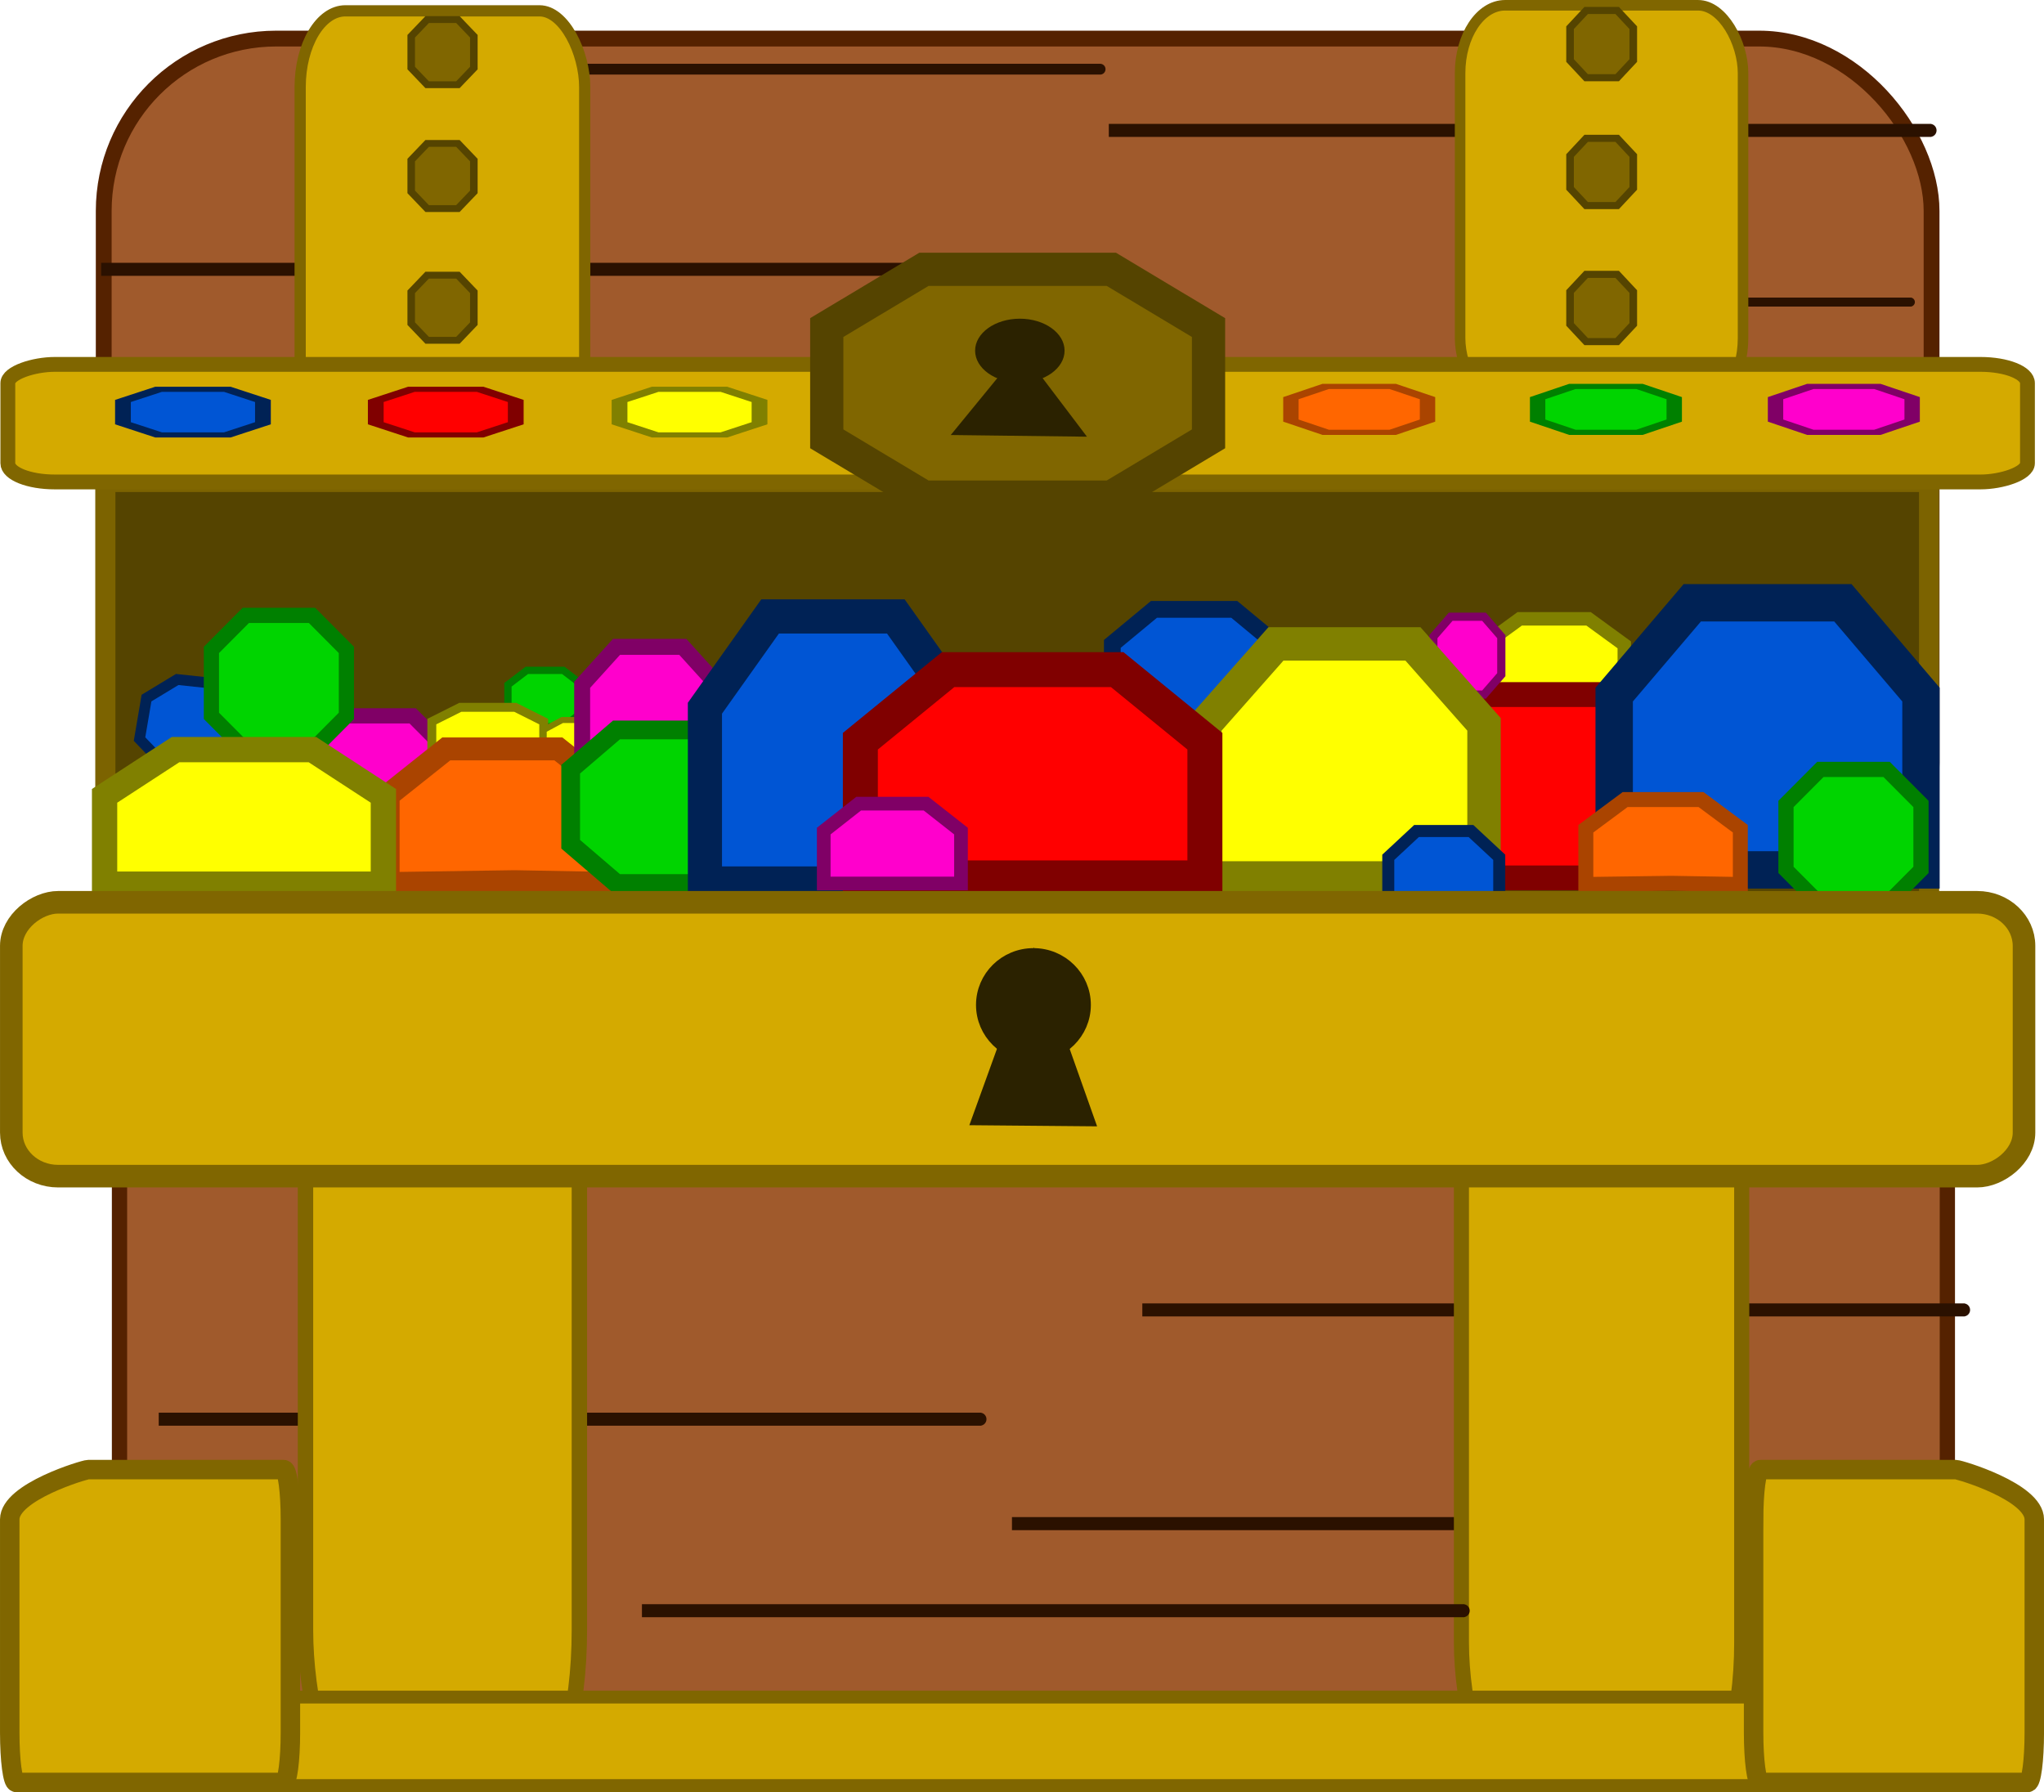 <?xml version="1.0" encoding="UTF-8" standalone="no"?>
<!-- Created with Inkscape (http://www.inkscape.org/) -->

<svg
   xmlns:dc="http://purl.org/dc/elements/1.1/"
   xmlns:cc="http://creativecommons.org/ns#"
   xmlns:rdf="http://www.w3.org/1999/02/22-rdf-syntax-ns#"
   xmlns:svg="http://www.w3.org/2000/svg"
   xmlns="http://www.w3.org/2000/svg"
   xmlns:sodipodi="http://sodipodi.sourceforge.net/DTD/sodipodi-0.dtd"
   xmlns:inkscape="http://www.inkscape.org/namespaces/inkscape"
   width="124.228mm"
   height="108.934mm"
   viewBox="0 0 124.228 108.934"
   version="1.1"
   id="svg9392"
   inkscape:version="0.92.4 5da689c313, 2019-01-14"
   sodipodi:docname="logo_update.svg">
  <defs
     id="defs9386" />
  <sodipodi:namedview
     id="base"
     pagecolor="#ffffff"
     bordercolor="#666666"
     borderopacity="1.0"
     inkscape:pageopacity="0.0"
     inkscape:pageshadow="2"
     inkscape:zoom="0.49497475"
     inkscape:cx="470.89494"
     inkscape:cy="95.257653"
     inkscape:document-units="mm"
     inkscape:current-layer="layer1"
     showgrid="false"
     showborder="false"
     fit-margin-top="0"
     fit-margin-left="0"
     fit-margin-right="0"
     fit-margin-bottom="0"
     inkscape:window-width="1360"
     inkscape:window-height="644"
     inkscape:window-x="0"
     inkscape:window-y="0"
     inkscape:window-maximized="1" />
  <g
     inkscape:label="Layer 1"
     inkscape:groupmode="layer"
     id="layer1"
     transform="translate(19.025,-80.003)">
    <g
       id="g6247">
      <rect
         ry="10.482"
         y="82.348"
         x="-12.721"
         height="54.486"
         width="111.091"
         id="rect12-0"
         style="fill:#a05a2c;fill-opacity:1;stroke:#552200;stroke-width:0.961;stroke-miterlimit:4;stroke-dasharray:none" />
      <path
         inkscape:connector-curvature="0"
         id="path5119-7-5-9-5"
         d="m 33.167,110.217 c 19.35,0 19.315,0 19.315,0"
         style="fill:#2b1100;stroke:#2b1100;stroke-width:0.794;stroke-linecap:butt;stroke-linejoin:miter;stroke-miterlimit:4;stroke-dasharray:none;stroke-opacity:1" />
      <rect
         ry="9.766"
         y="136.834"
         x="-11.762"
         height="50.766"
         width="111.091"
         id="rect12-5"
         style="fill:#a05a2c;fill-opacity:1;stroke:#552200;stroke-width:0.928;stroke-miterlimit:4;stroke-dasharray:none" />
      <path
         inkscape:connector-curvature="0"
         id="path5119-5-2-7-4"
         d="m -9.379,166.265 c 50.097,0 50.006,0 50.006,0"
         style="fill:#2b1100;stroke:#2b1100;stroke-width:0.794;stroke-linecap:butt;stroke-linejoin:miter;stroke-miterlimit:4;stroke-dasharray:none;stroke-opacity:1" />
      <rect
         ry="9.067"
         rx="2.648"
         y="134.627"
         x="-0.458"
         height="53.529"
         width="16.646"
         id="rect4526-6"
         style="fill:#d4aa00;fill-opacity:1;stroke:#806600;stroke-width:0.936;stroke-miterlimit:4;stroke-dasharray:none" />
      <rect
         style="fill:#808080;stroke:#333333;stroke-width:0.916;stroke-miterlimit:4;stroke-dasharray:none"
         id="rect4840-9"
         width="16.646"
         height="51.292"
         x="69.991"
         y="136.865"
         rx="2.648"
         ry="8.688" />
      <path
         inkscape:connector-curvature="0"
         id="path5119-5-2-5"
         d="m 42.479,172.615 c 50.097,0 50.006,0 50.006,0"
         style="fill:#2b1100;stroke:#2b1100;stroke-width:0.794;stroke-linecap:butt;stroke-linejoin:miter;stroke-miterlimit:4;stroke-dasharray:none;stroke-opacity:1" />
      <path
         inkscape:connector-curvature="0"
         id="path5119-5-2-7-0-2"
         d="m 50.402,159.623 c 50.097,0 50.006,0 50.006,0"
         style="fill:#2b1100;stroke:#2b1100;stroke-width:0.794;stroke-linecap:butt;stroke-linejoin:miter;stroke-miterlimit:4;stroke-dasharray:none;stroke-opacity:1" />
      <rect
         ry="8.519"
         rx="2.71"
         y="138.059"
         x="69.796"
         height="50.292"
         width="17.035"
         id="rect4901-5"
         style="fill:#d4aa00;stroke:#806600;stroke-width:0.917;stroke-miterlimit:4;stroke-dasharray:none" />
      <rect
         ry="2.845"
         rx="0.856"
         y="-103.988"
         x="183.157"
         height="122.326"
         width="5.378"
         id="rect4988-4"
         style="fill:#d4aa00;stroke:#806600;stroke-width:0.78;stroke-miterlimit:4;stroke-dasharray:none"
         transform="rotate(90)" />
      <path
         sodipodi:nodetypes="ssssssscss"
         inkscape:connector-curvature="0"
         id="path4822-7"
         d="m -1.375,172.356 v 12.965 c 0,1.676 -0.177,3.025 -0.397,3.025 H -18.036 c -0.22,0 -0.397,-1.349 -0.397,-3.025 v -12.965 c 0,-1.676 4.543,-3.025 4.763,-3.025 h 1.784 10.114 c 0.22,0 0.397,1.349 0.397,3.025 z"
         style="fill:#d4aa00;fill-opacity:1;stroke:#806600;stroke-width:1.183;stroke-miterlimit:4;stroke-dasharray:none" />
      <path
         inkscape:connector-curvature="0"
         id="path5119-5-6-0"
         d="m 19.99,177.906 c 50.097,0 50.006,0 50.006,0"
         style="fill:#2b1100;stroke:#2b1100;stroke-width:0.794;stroke-linecap:butt;stroke-linejoin:miter;stroke-miterlimit:4;stroke-dasharray:none;stroke-opacity:1" />
      <path
         inkscape:connector-curvature="0"
         id="path5119-7-5-36-4"
         d="m 29.728,110.217 c 26.242,0 26.194,0 26.194,0"
         style="fill:#2b1100;stroke:#2b1100;stroke-width:0.727;stroke-linecap:butt;stroke-linejoin:miter;stroke-miterlimit:4;stroke-dasharray:none;stroke-opacity:1" />
      <path
         style="fill:#d4aa00;fill-opacity:1;stroke:#806600;stroke-width:1.183;stroke-miterlimit:4;stroke-dasharray:none"
         d="m 87.554,172.356 v 12.965 c 0,1.676 0.177,3.025 0.397,3.025 h 16.265 c 0.22,0 0.397,-1.349 0.397,-3.025 v -12.965 c 0,-1.676 -4.543,-3.025 -4.763,-3.025 h -1.784 -10.114 c -0.22,0 -0.397,1.349 -0.397,3.025 z"
         id="path5349-1"
         inkscape:connector-curvature="0"
         sodipodi:nodetypes="ssssssscss" />
      <rect
         y="109.297"
         x="-12.623"
         height="25.569"
         width="110.842"
         id="rect7936"
         style="fill:#554400;fill-opacity:1;stroke:#7c6300;stroke-width:1.224;stroke-miterlimit:4;stroke-dasharray:none;stroke-opacity:1" />
      <path
         inkscape:connector-curvature="0"
         id="path5119-5-2-7-4-9"
         d="m -12.877,96.373 c 50.097,0 50.006,0 50.006,0"
         style="fill:#2b1100;stroke:#2b1100;stroke-width:0.794;stroke-linecap:butt;stroke-linejoin:miter;stroke-miterlimit:4;stroke-dasharray:none;stroke-opacity:1" />
      <path
         inkscape:connector-curvature="0"
         id="path5119-5-2-7-4-0-9"
         d="m 14.067,84.208 c 34.359,0 34.297,0 34.297,0"
         style="fill:#2b1100;stroke:#2b1100;stroke-width:0.657;stroke-linecap:butt;stroke-linejoin:miter;stroke-miterlimit:4;stroke-dasharray:none;stroke-opacity:1" />
      <rect
         ry="4.638"
         rx="2.751"
         y="80.661"
         x="-0.782"
         height="27.383"
         width="17.294"
         id="rect4526-9"
         style="fill:#d4aa00;fill-opacity:1;stroke:#806600;stroke-width:0.682;stroke-miterlimit:4;stroke-dasharray:none" />
      <path
         inkscape:connector-curvature="0"
         id="path5119-5-2-7-4-0"
         d="m 48.364,87.929 c 50.097,0 50.006,0 50.006,0"
         style="fill:#2b1100;stroke:#2b1100;stroke-width:0.794;stroke-linecap:butt;stroke-linejoin:miter;stroke-miterlimit:4;stroke-dasharray:none;stroke-opacity:1" />
      <path
         inkscape:connector-curvature="0"
         id="path5119-5-2-7-4-9-1"
         d="m 73.897,98.364 c 23.591,0 23.548,0 23.548,0"
         style="fill:#2b1100;stroke:#2b1100;stroke-width:0.545;stroke-linecap:butt;stroke-linejoin:miter;stroke-miterlimit:4;stroke-dasharray:none;stroke-opacity:1" />
      <rect
         ry="4.126"
         rx="2.736"
         y="80.324"
         x="69.715"
         height="24.358"
         width="17.197"
         id="rect4901-7"
         style="fill:#d4aa00;stroke:#806600;stroke-width:0.641;stroke-miterlimit:4;stroke-dasharray:none" />
      <rect
         transform="rotate(90)"
         style="fill:#d4aa00;stroke:#806600;stroke-width:0.901;stroke-miterlimit:4;stroke-dasharray:none"
         id="rect4528-4-6"
         width="7.145"
         height="122.747"
         x="102.152"
         y="-104.198"
         rx="1.137"
         ry="2.855" />
      <path
         style="fill:#806600;stroke:#554400;stroke-width:2.019;stroke-miterlimit:4;stroke-dasharray:none"
         d="m 37.129,96.373 h 11.391 l 5.906,3.541 v 6.762 l -5.906,3.541 H 37.129 l -5.906,-3.541 v -6.762 z"
         inkscape:connector-curvature="0"
         sodipodi:nodetypes="ccccccccc"
         id="path5035-1" />
      <g
         style="fill:#2b2200;stroke:#2b2200"
         inkscape:transform-center-y="5.6943516"
         inkscape:transform-center-x="-5.3865196"
         transform="matrix(0.779,0,0,0.563,-70.403,54.671)"
         id="g8168">
        <ellipse
           style="fill:#2b2200;stroke:#2b2200;stroke-width:0.876;stroke-miterlimit:4;stroke-dasharray:none"
           id="path4639-8-4"
           cx="145.521"
           cy="82.853"
           rx="3.052"
           ry="3.014" />
        <path
           sodipodi:type="star"
           style="fill:#2b2200;fill-opacity:1;stroke:#2b2200;stroke-width:1.394;stroke-miterlimit:4;stroke-dasharray:none;stroke-opacity:1"
           id="path8164"
           sodipodi:sides="3"
           sodipodi:cx="145.52083"
           sodipodi:cy="95.255203"
           sodipodi:r1="9.6423283"
           sodipodi:r2="4.8211646"
           sodipodi:arg1="0.5404195"
           sodipodi:arg2="1.5876171"
           inkscape:flatsided="true"
           inkscape:rounded="0"
           inkscape:randomized="0"
           d="m 153.789,100.216 -16.699,-0.281 8.593,-14.321 z"
           inkscape:transform-center-x="0.0450791"
           inkscape:transform-center-y="-1.3199411"
           transform="matrix(0.556,0,0,0.564,64.587,35.215)" />
      </g>
      <g
         transform="matrix(1.037,0,0,0.338,159.61,67.292)"
         id="g5080-7">
        <path
           style="fill:#ff0000;stroke:#800000;stroke-width:0.924;stroke-miterlimit:4;stroke-dasharray:none"
           d="m -148.15,107.614 h 4.028 l 2.088,2.098 v 4.008 l -2.088,2.098 h -4.028 l -2.088,-2.098 v -4.008 z"
           id="path5067-1"
           inkscape:connector-curvature="0"
           sodipodi:nodetypes="ccccccccc" />
        <path
           sodipodi:nodetypes="ccccccccc"
           inkscape:connector-curvature="0"
           id="path5073-1"
           d="m -133.863,107.614 h 4.028 l 2.088,2.098 v 4.008 l -2.088,2.098 h -4.028 l -2.088,-2.098 v -4.008 z"
           style="fill:#ffff00;stroke:#808000;stroke-width:0.924;stroke-miterlimit:4;stroke-dasharray:none" />
        <path
           sodipodi:nodetypes="ccccccccc"
           inkscape:connector-curvature="0"
           id="path5075-5"
           d="m -162.967,107.614 h 4.028 l 2.088,2.098 v 4.008 l -2.088,2.098 h -4.028 l -2.088,-2.098 v -4.008 z"
           style="fill:#0055d4;stroke:#002255;stroke-width:0.924;stroke-miterlimit:4;stroke-dasharray:none" />
      </g>
      <g
         transform="matrix(1.012,0,0,0.34,70.78,94.708)"
         id="g8323">
        <path
           sodipodi:nodetypes="ccccccccc"
           inkscape:connector-curvature="0"
           id="path5082-7"
           d="m 5.692,25.834 h 4.028 l 2.088,2.098 v 4.008 l -2.088,2.098 h -4.028 l -2.088,-2.098 v -4.008 z"
           style="fill:#00d400;stroke:#008000;stroke-width:0.924;stroke-miterlimit:4;stroke-dasharray:none" />
        <path
           style="fill:#ff00cc;stroke:#800066;stroke-width:0.924;stroke-miterlimit:4;stroke-dasharray:none"
           d="m 19.98,25.834 h 4.028 l 2.088,2.098 v 4.008 l -2.088,2.098 H 19.98 l -2.088,-2.098 v -4.008 z"
           id="path5084-6"
           inkscape:connector-curvature="0"
           sodipodi:nodetypes="ccccccccc" />
        <path
           style="fill:#ff6600;stroke:#aa4400;stroke-width:0.924;stroke-miterlimit:4;stroke-dasharray:none"
           d="m -9.125,25.834 h 4.028 l 2.088,2.098 v 4.008 l -2.088,2.098 h -4.028 l -2.088,-2.098 v -4.008 z"
           id="path5086-7"
           inkscape:connector-curvature="0"
           sodipodi:nodetypes="ccccccccc" />
      </g>
      <path
         inkscape:transform-center-y="-39.17169"
         inkscape:transform-center-x="-40.63332"
         sodipodi:nodetypes="ccccccccc"
         inkscape:connector-curvature="0"
         id="path5084-3"
         d="m 2.029,123.515 h 4.028 l 2.088,2.098 v 4.008 l -2.088,2.098 h -4.028 l -2.088,-2.098 v -4.008 z"
         style="fill:#ff00cc;stroke:#800066;stroke-width:0.924;stroke-miterlimit:4;stroke-dasharray:none" />
      <path
         style="fill:#0055d4;stroke:#002255;stroke-width:0.653;stroke-miterlimit:4;stroke-dasharray:none"
         d="m -8.255,121.305 3.171,0.337 1.422,1.48 -0.424,2.492 -1.866,1.13 -3.171,-0.337 -1.422,-1.48 0.424,-2.492 z"
         id="path5075-38-1-5"
         inkscape:connector-curvature="0"
         sodipodi:nodetypes="ccccccccc" />
      <path
         style="fill:#00d400;stroke:#008000;stroke-width:0.924;stroke-miterlimit:4;stroke-dasharray:none"
         d="m -4.088,117.409 h 4.028 l 2.088,2.098 v 4.008 l -2.088,2.098 h -4.028 l -2.088,-2.098 v -4.008 z"
         id="path5082-9"
         inkscape:connector-curvature="0"
         sodipodi:nodetypes="ccccccccc" />
      <path
         style="fill:#00d400;stroke:#008000;stroke-width:0.443;stroke-miterlimit:4;stroke-dasharray:none"
         d="m 12.994,120.749 h 2.214 l 1.148,0.877 v 1.674 l -1.148,0.877 h -2.214 l -1.148,-0.877 v -1.674 z"
         id="path5082-9-84"
         inkscape:connector-curvature="0"
         sodipodi:nodetypes="ccccccccc" />
      <path
         style="fill:#ffff00;stroke:#808000;stroke-width:0.541;stroke-miterlimit:4;stroke-dasharray:none"
         d="M 8.951,122.996 H 12.29 l 1.731,0.868 v 1.658 l -1.731,0.868 H 8.951 l -1.731,-0.868 v -1.658 z"
         id="path5073-6-6"
         inkscape:connector-curvature="0"
         sodipodi:nodetypes="ccccccccc" />
      <path
         style="fill:#ffff00;stroke:#808000;stroke-width:0.364;stroke-miterlimit:4;stroke-dasharray:none"
         d="m 15.147,123.767 h 2.172 l 1.126,0.603 v 1.151 l -1.126,0.603 h -2.172 l -1.126,-0.603 v -1.151 z"
         id="path5073-6"
         inkscape:connector-curvature="0"
         sodipodi:nodetypes="ccccccccc" />
      <path
         sodipodi:nodetypes="ccccccccc"
         inkscape:connector-curvature="0"
         id="path5086-4"
         d="m 8.099,125.523 h 6.813 l 3.532,2.812 v 5.371 0 l -6.198,-0.114 -7.68,0.114 v -5.371 z"
         style="fill:#ff6600;stroke:#aa4400;stroke-width:1.392;stroke-miterlimit:4;stroke-dasharray:none" />
      <path
         style="fill:#ffff00;stroke:#808000;stroke-width:0.818;stroke-miterlimit:4;stroke-dasharray:none"
         d="m 73.338,117.618 h 4.186 l 2.17,1.582 v 3.022 l -2.17,1.582 h -4.186 l -2.17,-1.582 v -3.022 z"
         id="path5073-6-6-1"
         inkscape:connector-curvature="0"
         sodipodi:nodetypes="ccccccccc" />
      <path
         sodipodi:nodetypes="ccccccccc"
         inkscape:connector-curvature="0"
         id="path5067-12"
         d="m 71.168,122.222 h 7.912 l 4.102,2.85 v 5.443 l -4.102,2.85 h -7.912 l -4.102,-2.85 v -5.443 z"
         style="fill:#ff0000;stroke:#800000;stroke-width:1.51;stroke-miterlimit:4;stroke-dasharray:none" />
      <path
         style="fill:#ffff00;stroke:#808000;stroke-width:1.537;stroke-miterlimit:4;stroke-dasharray:none"
         d="m -8.356,125.567 h 8.319 l 4.313,2.81 v 5.367 -5.367 5.367 H -12.669 v -5.367 z"
         id="path5073-9"
         inkscape:connector-curvature="0"
         sodipodi:nodetypes="ccccccccc" />
      <path
         style="fill:#0055d4;stroke:#002255;stroke-width:2.272;stroke-miterlimit:4;stroke-dasharray:none"
         d="m 83.826,116.643 h 9.154 l 4.746,5.579 v 10.655 0 H 79.08 v 0 -10.655 z"
         id="path5075-3"
         inkscape:connector-curvature="0"
         sodipodi:nodetypes="ccccccccc" />
      <path
         style="fill:#ff6600;stroke:#aa4400;stroke-width:0.909;stroke-miterlimit:4;stroke-dasharray:none"
         d="m 79.747,128.602 h 4.61 l 2.39,1.774 v 3.388 0 l -4.193,-0.072 -5.197,0.072 v -3.388 z"
         id="path8438"
         inkscape:connector-curvature="0"
         sodipodi:nodetypes="ccccccccc" />
      <path
         style="fill:#0055d4;stroke:#002255;stroke-width:1.018;stroke-miterlimit:4;stroke-dasharray:none"
         d="m 55.991,117.043 h -4.882 l -2.531,2.098 v 4.007 l 2.531,2.098 h 4.882 l 2.531,-2.098 v -4.007 z"
         id="path5075-38-1"
         inkscape:connector-curvature="0"
         sodipodi:nodetypes="ccccccccc" />
      <path
         inkscape:transform-center-y="-0.7594925"
         inkscape:transform-center-x="0.10400045"
         sodipodi:nodetypes="ccccccccc"
         inkscape:connector-curvature="0"
         id="path5084-8-9"
         d="m 69.142,117.49 h 2.027 l 1.051,1.21 v 2.311 l -1.051,1.21 h -2.027 l -1.051,-1.21 v -2.311 z"
         style="fill:#ff00cc;stroke:#800066;stroke-width:0.498;stroke-miterlimit:4;stroke-dasharray:none" />
      <path
         style="fill:#ffff00;stroke:#808000;stroke-width:2.029;stroke-miterlimit:4;stroke-dasharray:none"
         d="M 58.522,119.142 H 66.85 l 4.318,4.888 v 9.335 -9.335 9.335 H 54.204 v -9.335 z"
         id="path5073-9-0"
         inkscape:connector-curvature="0"
         sodipodi:nodetypes="ccccccccc" />
      <path
         inkscape:transform-center-y="-1.4469401"
         inkscape:transform-center-x="0.20670573"
         sodipodi:nodetypes="ccccccccc"
         inkscape:connector-curvature="0"
         id="path5084-8"
         d="m 18.445,119.32 h 4.028 l 2.088,2.306 v 4.404 l -2.088,2.306 h -4.028 l -2.088,-2.306 v -4.404 z"
         style="fill:#ff00cc;stroke:#800066;stroke-width:0.969;stroke-miterlimit:4;stroke-dasharray:none" />
      <path
         style="fill:#00d400;stroke:#008000;stroke-width:1.139;stroke-miterlimit:4;stroke-dasharray:none"
         d="m 18.445,124.37 h 5.373 l 2.786,2.388 v 4.56 l -2.786,2.388 h -5.373 l -2.786,-2.388 v -4.56 z"
         id="path5082-9-8"
         inkscape:connector-curvature="0"
         sodipodi:nodetypes="ccccccccc" />
      <path
         style="fill:#0055d4;stroke:#002255;stroke-width:2.076;stroke-miterlimit:4;stroke-dasharray:none"
         d="m 27.78,117.471 h 7.64 l 3.961,5.579 v 10.655 0 H 23.818 v 0 -10.655 z"
         id="path5075-3-5"
         inkscape:connector-curvature="0"
         sodipodi:nodetypes="ccccccccc" />
      <path
         sodipodi:nodetypes="ccccccccc"
         inkscape:connector-curvature="0"
         id="path5067-9"
         d="m 38.595,120.705 h 10.28 l 5.33,4.351 v 8.309 0 H 33.265 v 0 -8.309 z"
         style="fill:#ff0000;stroke:#800000;stroke-width:2.126;stroke-miterlimit:4;stroke-dasharray:none" />
      <path
         style="fill:#0055d4;stroke:#002255;stroke-width:0.731;stroke-miterlimit:4;stroke-dasharray:none"
         d="m 67.066,130.515 h 3.311 l 1.717,1.597 v 3.049 0 h -6.744 v 0 -3.049 z"
         id="path5075-38"
         inkscape:connector-curvature="0"
         sodipodi:nodetypes="ccccccccc" />
      <path
         inkscape:transform-center-y="-1.0468126"
         inkscape:transform-center-x="0.21017998"
         sodipodi:nodetypes="ccccccccc"
         inkscape:connector-curvature="0"
         id="path5084-8-5"
         d="m 33.162,128.851 h 4.096 l 2.123,1.668 v 3.186 0 h -8.342 v 0 -3.186 z"
         style="fill:#ff00cc;stroke:#800066;stroke-width:0.831;stroke-miterlimit:4;stroke-dasharray:none" />
      <path
         style="fill:#00d400;stroke:#008000;stroke-width:0.924;stroke-miterlimit:4;stroke-dasharray:none"
         d="m 91.61,126.772 h 4.028 l 2.088,2.098 v 4.008 l -2.088,2.098 h -4.028 l -2.088,-2.098 v -4.008 z"
         id="path5082-9-81"
         inkscape:connector-curvature="0"
         sodipodi:nodetypes="ccccccccc" />
      <g
         transform="translate(-1.559,34.114)"
         id="g8545">
        <rect
           ry="2.845"
           rx="2.648"
           y="-105.547"
           x="100.733"
           height="122.326"
           width="16.646"
           id="rect4528-4"
           style="fill:#d4aa00;stroke:#806600;stroke-width:1.372;stroke-miterlimit:4;stroke-dasharray:none"
           transform="rotate(90)" />
        <path
           sodipodi:type="star"
           style="fill:#2b2200;stroke:#2b2200;stroke-width:1.394;stroke-miterlimit:4;stroke-dasharray:none"
           id="path4651-7"
           sodipodi:sides="3"
           sodipodi:cx="-30.704887"
           sodipodi:cy="69.5047"
           sodipodi:r1="19.262362"
           sodipodi:r2="13.620546"
           sodipodi:arg1="1.5563046"
           sodipodi:arg2="2.6035022"
           inkscape:flatsided="true"
           inkscape:rounded="0"
           inkscape:randomized="0"
           d="M -30.426,88.765 -47.524,60.116 -14.165,59.633 Z"
           inkscape:transform-center-y="-0.032980407"
           transform="matrix(-0.217,-0.007,0.004,-0.35,38.398,134.813)"
           inkscape:transform-center-x="0.075491707" />
        <ellipse
           style="fill:#2b2200;stroke:#2b2200;stroke-width:0.876;stroke-miterlimit:4;stroke-dasharray:none"
           id="path4639-8"
           cx="45.343"
           cy="106.971"
           rx="3.052"
           ry="3.014" />
      </g>
      <g
         transform="matrix(0.985,0,0,0.894,-5.618,46.882)"
         id="g8667">
        <path
           style="fill:#806600;stroke:#554400;stroke-width:0.466;stroke-miterlimit:4;stroke-dasharray:none"
           d="m 12.746,38.379 h 1.897 l 0.984,1.133 v 2.163 l -0.984,1.133 h -1.897 l -0.984,-1.133 v -2.163 z"
           id="path4846-0"
           inkscape:connector-curvature="0"
           sodipodi:nodetypes="ccccccccc" />
        <path
           style="fill:#806600;stroke:#554400;stroke-width:0.466;stroke-miterlimit:4;stroke-dasharray:none"
           d="m 12.746,55.756 h 1.897 l 0.984,1.133 v 2.163 l -0.984,1.133 h -1.897 l -0.984,-1.133 v -2.163 z"
           id="path5017-3"
           inkscape:connector-curvature="0"
           sodipodi:nodetypes="ccccccccc" />
        <path
           sodipodi:nodetypes="ccccccccc"
           inkscape:connector-curvature="0"
           id="path5019-0"
           d="m 12.746,46.799 h 1.897 l 0.984,1.133 v 2.163 l -0.984,1.133 h -1.897 l -0.984,-1.133 v -2.163 z"
           style="fill:#806600;stroke:#554400;stroke-width:0.466;stroke-miterlimit:4;stroke-dasharray:none" />
      </g>
      <g
         transform="matrix(0.994,0,0,0.923,64.707,45.216)"
         id="g8667-4">
        <path
           style="fill:#806600;stroke:#554400;stroke-width:0.466;stroke-miterlimit:4;stroke-dasharray:none"
           d="m 12.746,38.379 h 1.897 l 0.984,1.133 v 2.163 l -0.984,1.133 h -1.897 l -0.984,-1.133 v -2.163 z"
           id="path4846-0-4"
           inkscape:connector-curvature="0"
           sodipodi:nodetypes="ccccccccc" />
        <path
           style="fill:#806600;stroke:#554400;stroke-width:0.466;stroke-miterlimit:4;stroke-dasharray:none"
           d="m 12.746,55.756 h 1.897 l 0.984,1.133 v 2.163 l -0.984,1.133 h -1.897 l -0.984,-1.133 v -2.163 z"
           id="path5017-3-4"
           inkscape:connector-curvature="0"
           sodipodi:nodetypes="ccccccccc" />
        <path
           sodipodi:nodetypes="ccccccccc"
           inkscape:connector-curvature="0"
           id="path5019-0-4"
           d="m 12.746,46.799 h 1.897 l 0.984,1.133 v 2.163 l -0.984,1.133 h -1.897 l -0.984,-1.133 v -2.163 z"
           style="fill:#806600;stroke:#554400;stroke-width:0.466;stroke-miterlimit:4;stroke-dasharray:none" />
      </g>
    </g>
  </g>
</svg>
